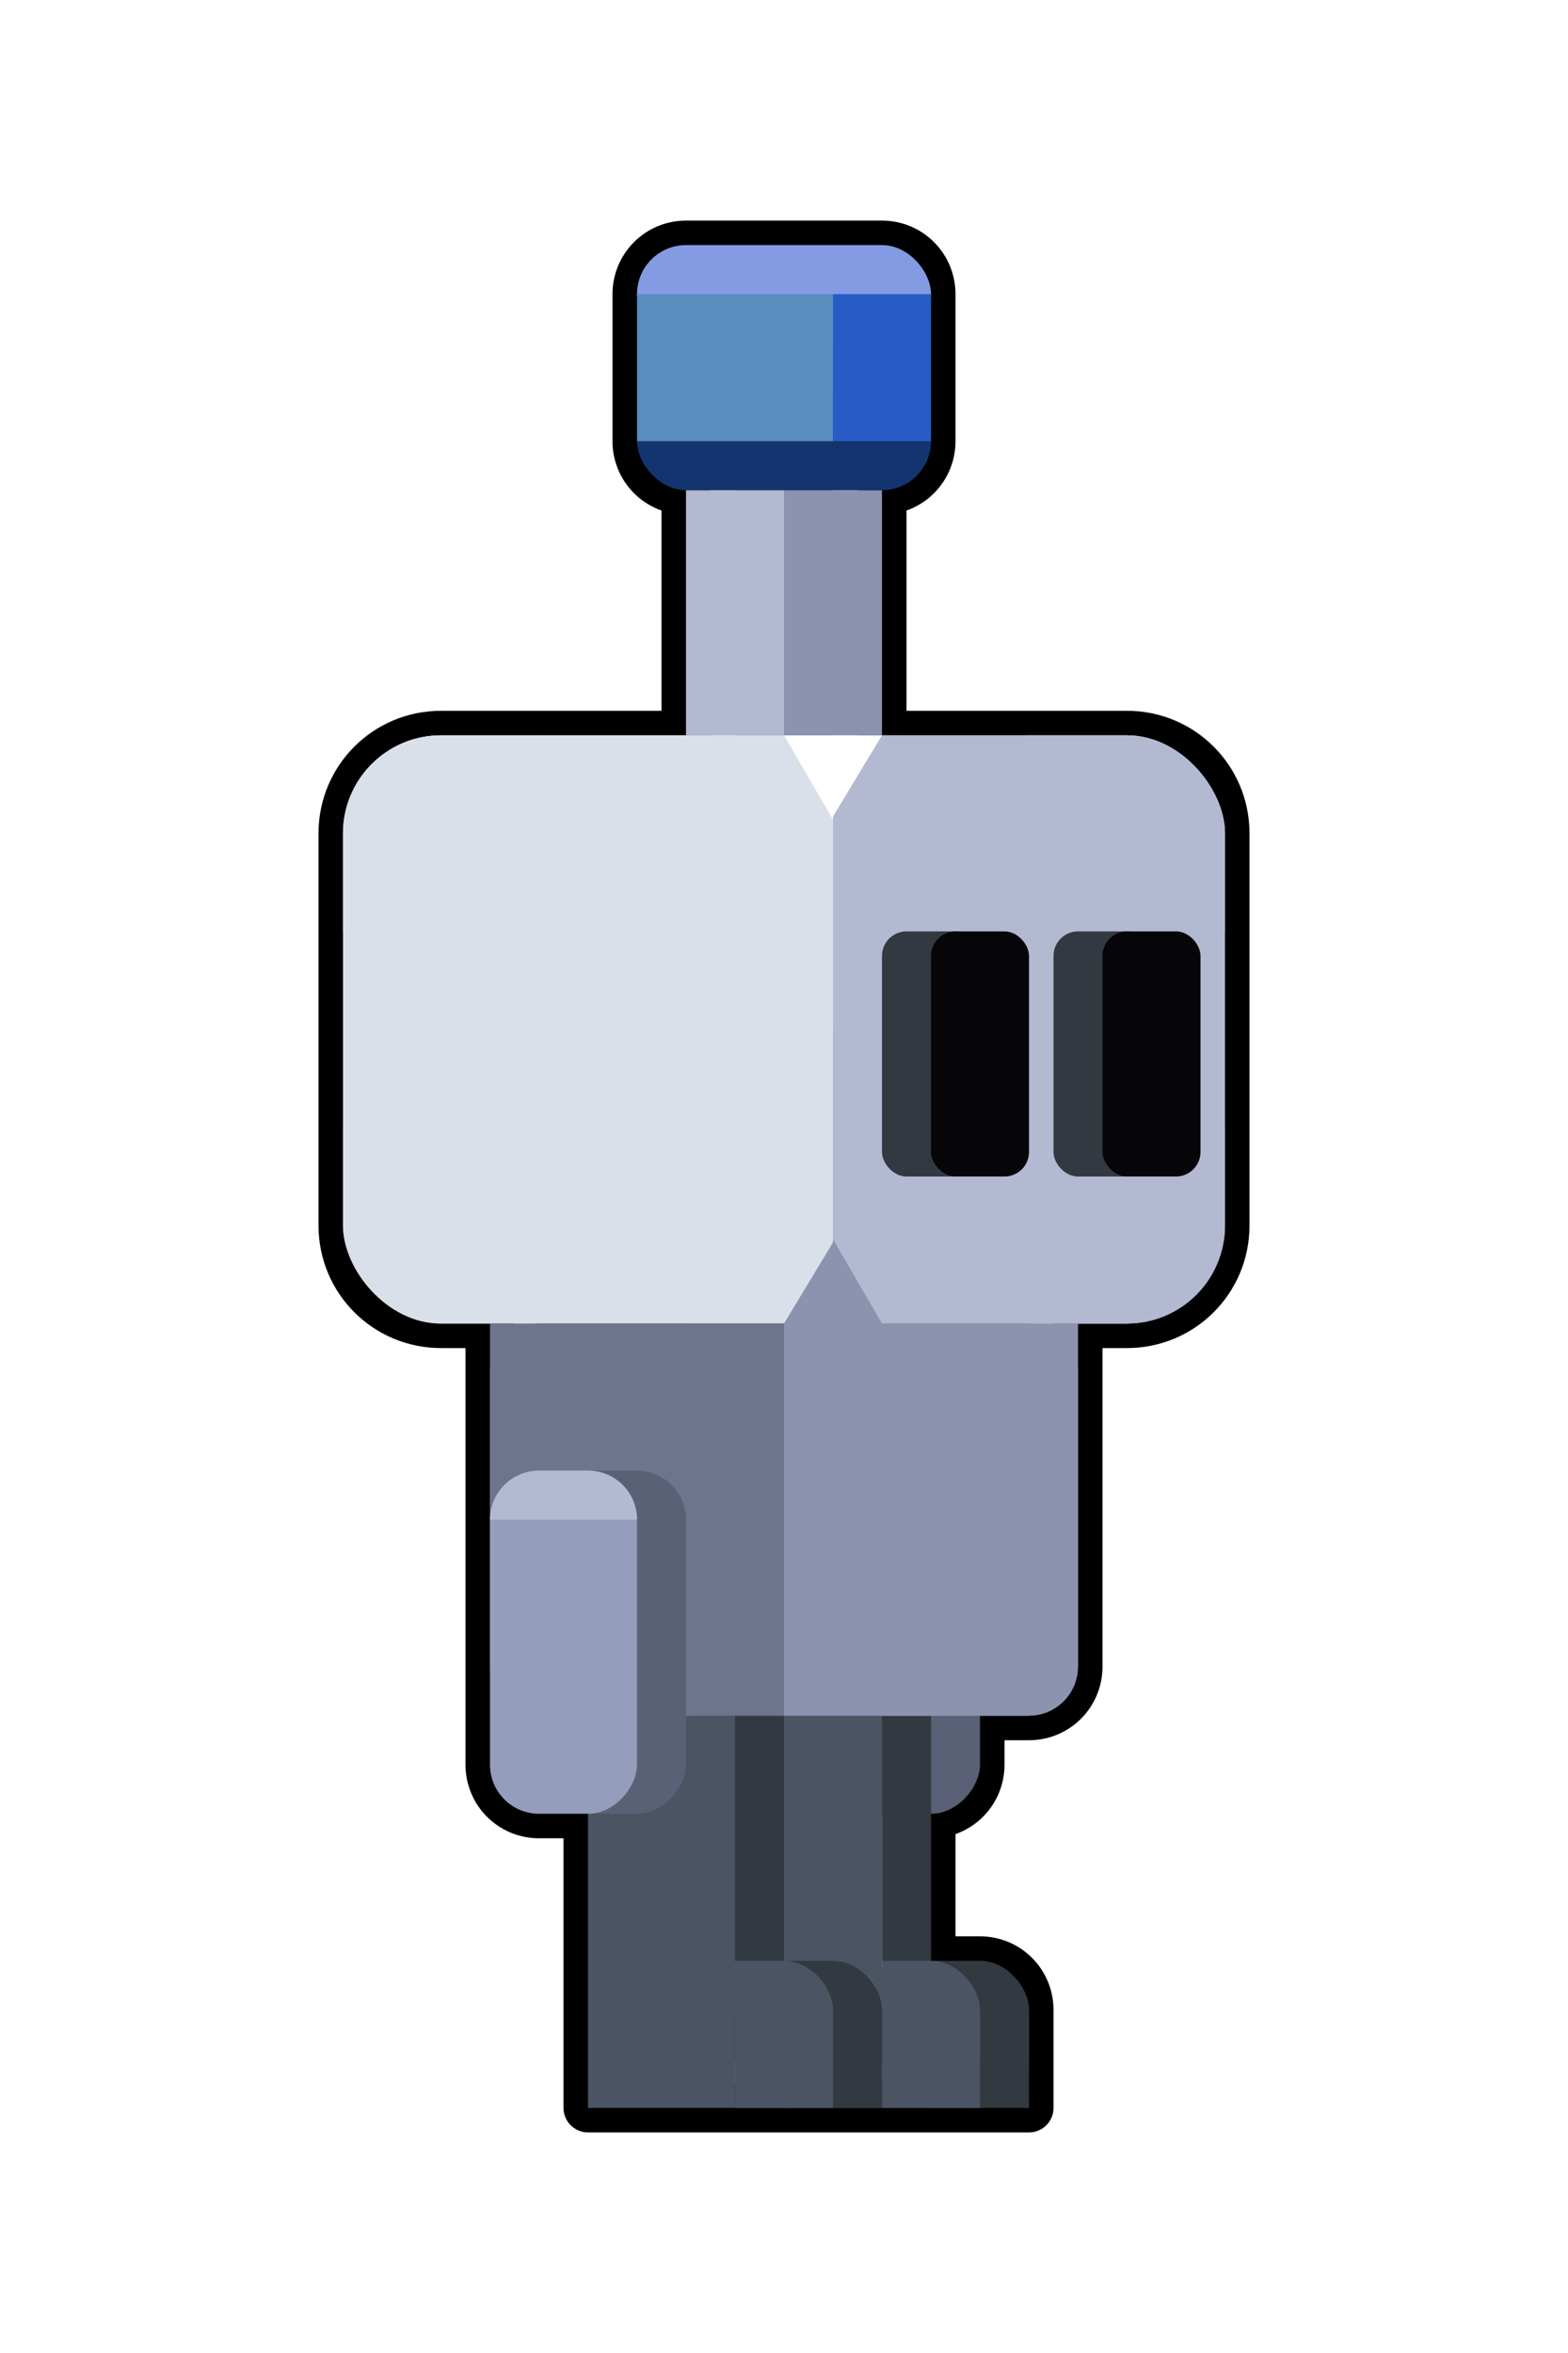 <?xml version="1.0" encoding="UTF-8" standalone="no"?>
<!-- Created with Inkscape (http://www.inkscape.org/) -->

<svg
   width="256"
   height="384"
   viewBox="0 0 256 384"
   version="1.1"
   id="svg5"
   inkscape:version="1.2.1 (9c6d41e410, 2022-07-14, custom)"
   sodipodi:docname="robot_hd_processed.svg"
   xmlns:inkscape="http://www.inkscape.org/namespaces/inkscape"
   xmlns:sodipodi="http://sodipodi.sourceforge.net/DTD/sodipodi-0.dtd"
   xmlns="http://www.w3.org/2000/svg"
   xmlns:svg="http://www.w3.org/2000/svg">
  <sodipodi:namedview
     id="namedview7"
     pagecolor="#505050"
     bordercolor="#eeeeee"
     borderopacity="1"
     inkscape:pageshadow="0"
     inkscape:pageopacity="0"
     inkscape:pagecheckerboard="0"
     inkscape:document-units="px"
     showgrid="false"
     units="px"
     width="1000px"
     scale-x="1"
     inkscape:zoom="1.4142136"
     inkscape:cx="93.338095"
     inkscape:cy="204.00031"
     inkscape:window-width="1904"
     inkscape:window-height="989"
     inkscape:window-x="8"
     inkscape:window-y="38"
     inkscape:window-maximized="0"
     inkscape:current-layer="layer3"
     inkscape:showpageshadow="0"
     inkscape:deskcolor="#505050"
     showguides="true" />
  <defs
     id="defs2">
    <filter
       style="color-interpolation-filters:sRGB;"
       inkscape:label="Drop Shadow"
       id="filter4614"
       x="-0.267"
       y="-0.126"
       width="1.533"
       height="1.253">
      <feFlood
         flood-opacity="1"
         flood-color="rgb(0,0,0)"
         result="flood"
         id="feFlood4604" />
      <feComposite
         in="flood"
         in2="SourceGraphic"
         operator="in"
         result="composite1"
         id="feComposite4606" />
      <feGaussianBlur
         in="composite1"
         stdDeviation="16"
         result="blur"
         id="feGaussianBlur4608" />
      <feOffset
         dx="0"
         dy="0"
         result="offset"
         id="feOffset4610" />
      <feComposite
         in="SourceGraphic"
         in2="offset"
         operator="over"
         result="composite2"
         id="feComposite4612" />
    </filter>
  </defs>
  <g
     inkscape:groupmode="layer"
     id="layer3"
     inkscape:label="Shadow">
    <path
       id="path4232"
       style="fill:#5a6075;fill-opacity:1;stroke:none;stroke-width:8;stroke-linecap:round;stroke-linejoin:round;stroke-dasharray:none;stroke-opacity:1;paint-order:markers fill stroke;filter:url(#filter4614)"
       d="m 112,40 c -4.432,0 -8,3.568 -8,8 v 24 c 0,4.432 3.568,8 8,8 v 40 H 72 c -8.864,0 -16,7.136 -16,16 v 16 32 16 c 0,8.864 7.136,16 16,16 h 8 v 8 48 16 c 0,4.432 3.568,8 8,8 h 8 v 48 h 24 8 16 24 v -16 c 0,-4.432 -3.568,-8 -8,-8 h -8 v -24 c 4.432,0 8,-3.568 8,-8 v -8 h 8 c 4.432,0 8,-3.568 8,-8 v -48 -8 h 8 c 8.864,0 16,-7.136 16,-16 v -16 -32 -16 c 0,-8.864 -7.136,-16 -16,-16 H 144 V 80 c 4.432,0 8,-3.568 8,-8 V 48 c 0,-4.432 -3.568,-8 -8,-8 z" />
  </g>
  <g
     inkscape:groupmode="layer"
     id="layer2"
     inkscape:label="Outline">
    <path
       id="path4225"
       style="fill:none;fill-opacity:1;stroke:#ffffff;stroke-width:16;stroke-linecap:round;stroke-linejoin:round;stroke-dasharray:none;stroke-opacity:1;paint-order:markers fill stroke"
       d="m 112,40 c -4.432,0 -8,3.568 -8,8 v 24 c 0,4.432 3.568,8 8,8 v 40 H 72 c -8.864,0 -16,7.136 -16,16 v 16 32 16 c 0,8.864 7.136,16 16,16 h 8 v 8 48 16 c 0,4.432 3.568,8 8,8 h 8 v 48 h 24 8 16 24 v -16 c 0,-4.432 -3.568,-8 -8,-8 h -8 v -24 c 4.432,0 8,-3.568 8,-8 v -8 h 8 c 4.432,0 8,-3.568 8,-8 v -48 -8 h 8 c 8.864,0 16,-7.136 16,-16 v -16 -32 -16 c 0,-8.864 -7.136,-16 -16,-16 H 144 V 80 c 4.432,0 8,-3.568 8,-8 V 48 c 0,-4.432 -3.568,-8 -8,-8 z" />
    <path
       id="rect2808"
       style="fill:none;fill-opacity:1;stroke:#000000;stroke-width:8;stroke-linecap:round;stroke-linejoin:round;stroke-dasharray:none;stroke-opacity:1;paint-order:markers fill stroke"
       d="m 112,40 c -4.432,0 -8,3.568 -8,8 v 24 c 0,4.432 3.568,8 8,8 v 40 H 72 c -8.864,0 -16,7.136 -16,16 v 16 32 16 c 0,8.864 7.136,16 16,16 h 8 v 8 48 16 c 0,4.432 3.568,8 8,8 h 8 v 48 h 24 8 16 24 v -16 c 0,-4.432 -3.568,-8 -8,-8 h -8 v -24 c 4.432,0 8,-3.568 8,-8 v -8 h 8 c 4.432,0 8,-3.568 8,-8 v -48 -8 h 8 c 8.864,0 16,-7.136 16,-16 v -16 -32 -16 c 0,-8.864 -7.136,-16 -16,-16 H 144 V 80 c 4.432,0 8,-3.568 8,-8 V 48 c 0,-4.432 -3.568,-8 -8,-8 z" />
  </g>
  <g
     inkscape:label="Main"
     inkscape:groupmode="layer"
     id="layer1">
    <g
       id="g27882"
       transform="translate(32,24)"
       style="fill:#5a6075;fill-opacity:1"
       inkscape:label="ArmBack">
      <rect
         style="fill:#5a6075;fill-opacity:1;stroke:none;stroke-width:64;stroke-linecap:round;stroke-linejoin:round;paint-order:markers fill stroke"
         id="rect27878"
         width="16"
         height="56"
         x="-128"
         y="216"
         transform="scale(-1,1)"
         ry="8" />
      <rect
         style="fill:#5a6075;fill-opacity:1;stroke:none;stroke-width:64;stroke-linecap:round;stroke-linejoin:round;paint-order:markers fill stroke"
         id="rect27880"
         width="8"
         height="56"
         x="-120"
         y="216"
         transform="scale(-1,1)" />
    </g>
    <rect
       style="fill:#ffffff;fill-opacity:1;stroke-width:64;stroke-linecap:round;stroke-linejoin:round;paint-order:markers fill stroke"
       id="rect231"
       width="144"
       height="48"
       x="56"
       y="120"
       ry="16"
       inkscape:label="HeadShadeT" />
    <rect
       style="fill:#8b93af;fill-opacity:1;stroke-width:64;stroke-linecap:round;stroke-linejoin:round;paint-order:markers fill stroke"
       id="rect2982"
       width="144"
       height="48"
       x="56"
       y="168"
       ry="16"
       inkscape:label="HeadShadeB" />
    <g
       id="g12766"
       inkscape:label="HeadFaceL"
       transform="translate(0,24)">
      <rect
         style="fill:#dae0ea;fill-opacity:1;stroke-width:64;stroke-linecap:round;stroke-linejoin:round;paint-order:markers fill stroke"
         id="rect3762"
         width="48"
         height="96"
         x="56"
         y="96"
         ry="16" />
      <path
         style="fill:#dae0ea;fill-opacity:1;stroke:none;stroke-width:1px;stroke-linecap:butt;stroke-linejoin:miter;stroke-opacity:1"
         d="m 88,192 40,1.4e-4 8,-13.248 -2.4e-4,-68.988 L 128,96 H 88 Z"
         id="path12707"
         sodipodi:nodetypes="ccccccc" />
    </g>
    <g
       id="g12762"
       inkscape:label="HeadFaceR"
       transform="translate(0,24)">
      <rect
         style="fill:#b3b9d1;fill-opacity:1;stroke-width:64;stroke-linecap:round;stroke-linejoin:round;paint-order:markers fill stroke"
         id="rect6672"
         width="48"
         height="96"
         x="152"
         y="96"
         ry="16" />
      <path
         style="fill:#b3b9d1;fill-opacity:1;stroke:none;stroke-width:1px;stroke-linecap:butt;stroke-linejoin:miter;stroke-opacity:1"
         d="M 184,96 144,96 136,109.248 l 2.4e-4,68.988 8,13.764 h 40 z"
         id="path12758"
         sodipodi:nodetypes="ccccccc" />
    </g>
    <g
       id="g24057"
       inkscape:label="legR"
       transform="translate(0,24)">
      <g
         id="g15818">
        <rect
           style="fill:#333941;fill-opacity:1;stroke:none;stroke-width:64;stroke-linecap:round;stroke-linejoin:round;paint-order:markers fill stroke"
           id="rect15814"
           width="24"
           height="16"
           x="144"
           y="304" />
        <rect
           style="fill:#333941;fill-opacity:1;stroke:none;stroke-width:64;stroke-linecap:round;stroke-linejoin:round;paint-order:markers fill stroke"
           id="rect15754"
           width="24"
           height="24"
           x="144"
           y="296"
           ry="8" />
      </g>
      <rect
         style="fill:#4a5462;fill-opacity:1;stroke:none;stroke-width:64;stroke-linecap:round;stroke-linejoin:round;paint-order:markers fill stroke"
         id="rect15674"
         width="24"
         height="64"
         x="120"
         y="256" />
      <rect
         style="fill:#333941;fill-opacity:1;stroke:none;stroke-width:64;stroke-linecap:round;stroke-linejoin:round;paint-order:markers fill stroke"
         id="rect15752"
         width="8"
         height="40"
         x="144"
         y="256" />
      <g
         id="g15828">
        <rect
           style="fill:#4a5462;fill-opacity:1;stroke:none;stroke-width:64;stroke-linecap:round;stroke-linejoin:round;paint-order:markers fill stroke"
           id="rect15676"
           width="16"
           height="24"
           x="144"
           y="296"
           ry="8" />
        <rect
           style="fill:#4a5462;fill-opacity:1;stroke:none;stroke-width:64;stroke-linecap:round;stroke-linejoin:round;paint-order:markers fill stroke"
           id="rect15810"
           width="8"
           height="24"
           x="144"
           y="296" />
        <rect
           style="fill:#4a5462;fill-opacity:1;stroke:none;stroke-width:64;stroke-linecap:round;stroke-linejoin:round;paint-order:markers fill stroke"
           id="rect15812"
           width="8"
           height="16"
           x="152"
           y="304" />
      </g>
    </g>
    <g
       id="g24068"
       inkscape:label="legL"
       transform="translate(0,24)">
      <rect
         style="fill:#4a5462;fill-opacity:1;stroke:none;stroke-width:64;stroke-linecap:round;stroke-linejoin:round;paint-order:markers fill stroke"
         id="rect13494"
         width="24"
         height="64"
         x="96"
         y="256" />
      <rect
         style="fill:#333941;fill-opacity:1;stroke:none;stroke-width:64;stroke-linecap:round;stroke-linejoin:round;paint-order:markers fill stroke"
         id="rect15750"
         width="8"
         height="40"
         x="120"
         y="256"
         inkscape:label="rect15750" />
      <g
         id="g15850"
         transform="translate(-24)">
        <rect
           style="fill:#333941;fill-opacity:1;stroke:none;stroke-width:64;stroke-linecap:round;stroke-linejoin:round;paint-order:markers fill stroke"
           id="rect15846"
           width="24"
           height="16"
           x="144"
           y="304" />
        <rect
           style="fill:#333941;fill-opacity:1;stroke:none;stroke-width:64;stroke-linecap:round;stroke-linejoin:round;paint-order:markers fill stroke"
           id="rect15848"
           width="24"
           height="24"
           x="144"
           y="296"
           ry="8" />
      </g>
      <g
         id="g15858"
         transform="translate(-24)">
        <rect
           style="fill:#4a5462;fill-opacity:1;stroke:none;stroke-width:64;stroke-linecap:round;stroke-linejoin:round;paint-order:markers fill stroke"
           id="rect15852"
           width="16"
           height="24"
           x="144"
           y="296"
           ry="8" />
        <rect
           style="fill:#4a5462;fill-opacity:1;stroke:none;stroke-width:64;stroke-linecap:round;stroke-linejoin:round;paint-order:markers fill stroke"
           id="rect15854"
           width="8"
           height="24"
           x="144"
           y="296" />
        <rect
           style="fill:#4a5462;fill-opacity:1;stroke:none;stroke-width:64;stroke-linecap:round;stroke-linejoin:round;paint-order:markers fill stroke"
           id="rect15856"
           width="8"
           height="16"
           x="152"
           y="304" />
      </g>
    </g>
    <g
       id="g15743"
       inkscape:label="bodyL"
       transform="translate(0,24)">
      <rect
         style="fill:#6d758d;fill-opacity:1;stroke-width:64;stroke-linecap:round;stroke-linejoin:round;paint-order:markers fill stroke"
         id="rect8230"
         width="48"
         height="56"
         x="80"
         y="192" />
      <rect
         style="fill:#6d758d;fill-opacity:1;stroke-width:64;stroke-linecap:round;stroke-linejoin:round;paint-order:markers fill stroke"
         id="rect15680"
         width="40"
         height="64"
         x="88"
         y="192" />
      <rect
         style="fill:#6d758d;fill-opacity:1;stroke-width:64;stroke-linecap:round;stroke-linejoin:round;paint-order:markers fill stroke"
         id="rect15682"
         width="40"
         height="64"
         x="80"
         y="192"
         ry="8" />
    </g>
    <g
       id="g15748"
       inkscape:label="bodyR"
       transform="translate(0,24)">
      <rect
         style="fill:#8b93af;fill-opacity:1;stroke-width:64;stroke-linecap:round;stroke-linejoin:round;paint-order:markers fill stroke"
         id="rect11914"
         width="48"
         height="56"
         x="128"
         y="192" />
      <rect
         style="fill:#8b93af;fill-opacity:1;stroke-width:64;stroke-linecap:round;stroke-linejoin:round;paint-order:markers fill stroke"
         id="rect15736"
         width="40"
         height="64"
         x="128"
         y="192" />
      <rect
         style="fill:#8b93af;fill-opacity:1;stroke-width:64;stroke-linecap:round;stroke-linejoin:round;paint-order:markers fill stroke"
         id="rect15738"
         width="40"
         height="64"
         x="136"
         y="192"
         ry="8" />
    </g>
    <g
       id="g24046"
       inkscape:label="Eyes"
       transform="translate(0,24)">
      <g
         id="g16652">
        <rect
           style="fill:#333941;fill-opacity:1;stroke:none;stroke-width:64;stroke-linecap:round;stroke-linejoin:round;paint-order:markers fill stroke"
           id="rect16642"
           width="16"
           height="40"
           x="172"
           y="128"
           ry="4" />
        <rect
           style="fill:#060608;fill-opacity:1;stroke:none;stroke-width:64;stroke-linecap:round;stroke-linejoin:round;paint-order:markers fill stroke"
           id="rect15860"
           width="16"
           height="40"
           x="180"
           y="128"
           ry="4" />
      </g>
      <g
         id="g16648"
         transform="translate(4)">
        <rect
           style="fill:#333941;fill-opacity:1;stroke:none;stroke-width:64;stroke-linecap:round;stroke-linejoin:round;paint-order:markers fill stroke"
           id="rect16644"
           width="16"
           height="40"
           x="140"
           y="128"
           ry="4" />
        <rect
           style="fill:#060608;fill-opacity:1;stroke:none;stroke-width:64;stroke-linecap:round;stroke-linejoin:round;paint-order:markers fill stroke"
           id="rect16640"
           width="16"
           height="40"
           x="148"
           y="128"
           ry="4" />
      </g>
    </g>
    <g
       id="g24038"
       inkscape:label="AntennaBase"
       transform="translate(0,24)">
      <rect
         style="fill:#b3b9d1;fill-opacity:1;stroke:none;stroke-width:64;stroke-linecap:round;stroke-linejoin:round;paint-order:markers fill stroke"
         id="rect17432"
         width="16"
         height="40"
         x="112"
         y="56" />
      <rect
         style="fill:#8b93af;fill-opacity:1;stroke:none;stroke-width:64;stroke-linecap:round;stroke-linejoin:round;paint-order:markers fill stroke"
         id="rect18886"
         width="16"
         height="40"
         x="128"
         y="56" />
    </g>
    <g
       id="g24034"
       inkscape:label="AntennaHead"
       transform="translate(0,24)">
      <rect
         style="fill:#14346f;fill-opacity:1;stroke:none;stroke-width:64;stroke-linecap:round;stroke-linejoin:round;paint-order:markers fill stroke"
         id="rect20340"
         width="48"
         height="16"
         x="104"
         y="40"
         ry="8" />
      <rect
         style="fill:#849be4;fill-opacity:1;stroke:none;stroke-width:64;stroke-linecap:round;stroke-linejoin:round;paint-order:markers fill stroke"
         id="rect21068"
         width="48"
         height="16"
         x="104"
         y="16"
         ry="8" />
      <rect
         style="fill:#588dbe;fill-opacity:1;stroke:none;stroke-width:64;stroke-linecap:round;stroke-linejoin:round;paint-order:markers fill stroke"
         id="rect21796"
         width="32"
         height="24"
         x="104"
         y="24" />
      <rect
         style="fill:#285cc4;fill-opacity:1;stroke:none;stroke-width:64;stroke-linecap:round;stroke-linejoin:round;paint-order:markers fill stroke"
         id="rect22576"
         width="16"
         height="24"
         x="136"
         y="24" />
    </g>
    <g
       id="g27972"
       inkscape:label="ArmFront"
       transform="translate(0,24)">
      <g
         id="g27145"
         transform="translate(-16)"
         style="fill:#5a6075;fill-opacity:1">
        <rect
           style="fill:#5a6075;fill-opacity:1;stroke:none;stroke-width:64;stroke-linecap:round;stroke-linejoin:round;paint-order:markers fill stroke"
           id="rect26357"
           width="16"
           height="56"
           x="-128"
           y="216"
           transform="scale(-1,1)"
           ry="8" />
        <rect
           style="fill:#5a6075;fill-opacity:1;stroke:none;stroke-width:64;stroke-linecap:round;stroke-linejoin:round;paint-order:markers fill stroke"
           id="rect27139"
           width="8"
           height="56"
           x="-120"
           y="216"
           transform="scale(-1,1)" />
      </g>
      <rect
         style="fill:#949dbb;fill-opacity:1;stroke:none;stroke-width:64;stroke-linecap:round;stroke-linejoin:round;paint-order:markers fill stroke"
         id="rect24123"
         width="24"
         height="56"
         x="-104"
         y="216"
         transform="scale(-1,1)"
         ry="8" />
      <path
         id="rect27147"
         style="fill:#b3b9d1;fill-opacity:1;stroke:none;stroke-width:64;stroke-linecap:round;stroke-linejoin:round;paint-order:markers fill stroke"
         d="m -88,216 c 4.432,0 8,3.568 8,8 h -24 c 0,-4.432 3.568,-8 8,-8 z"
         transform="scale(-1,1)" />
    </g>
  </g>
</svg>
